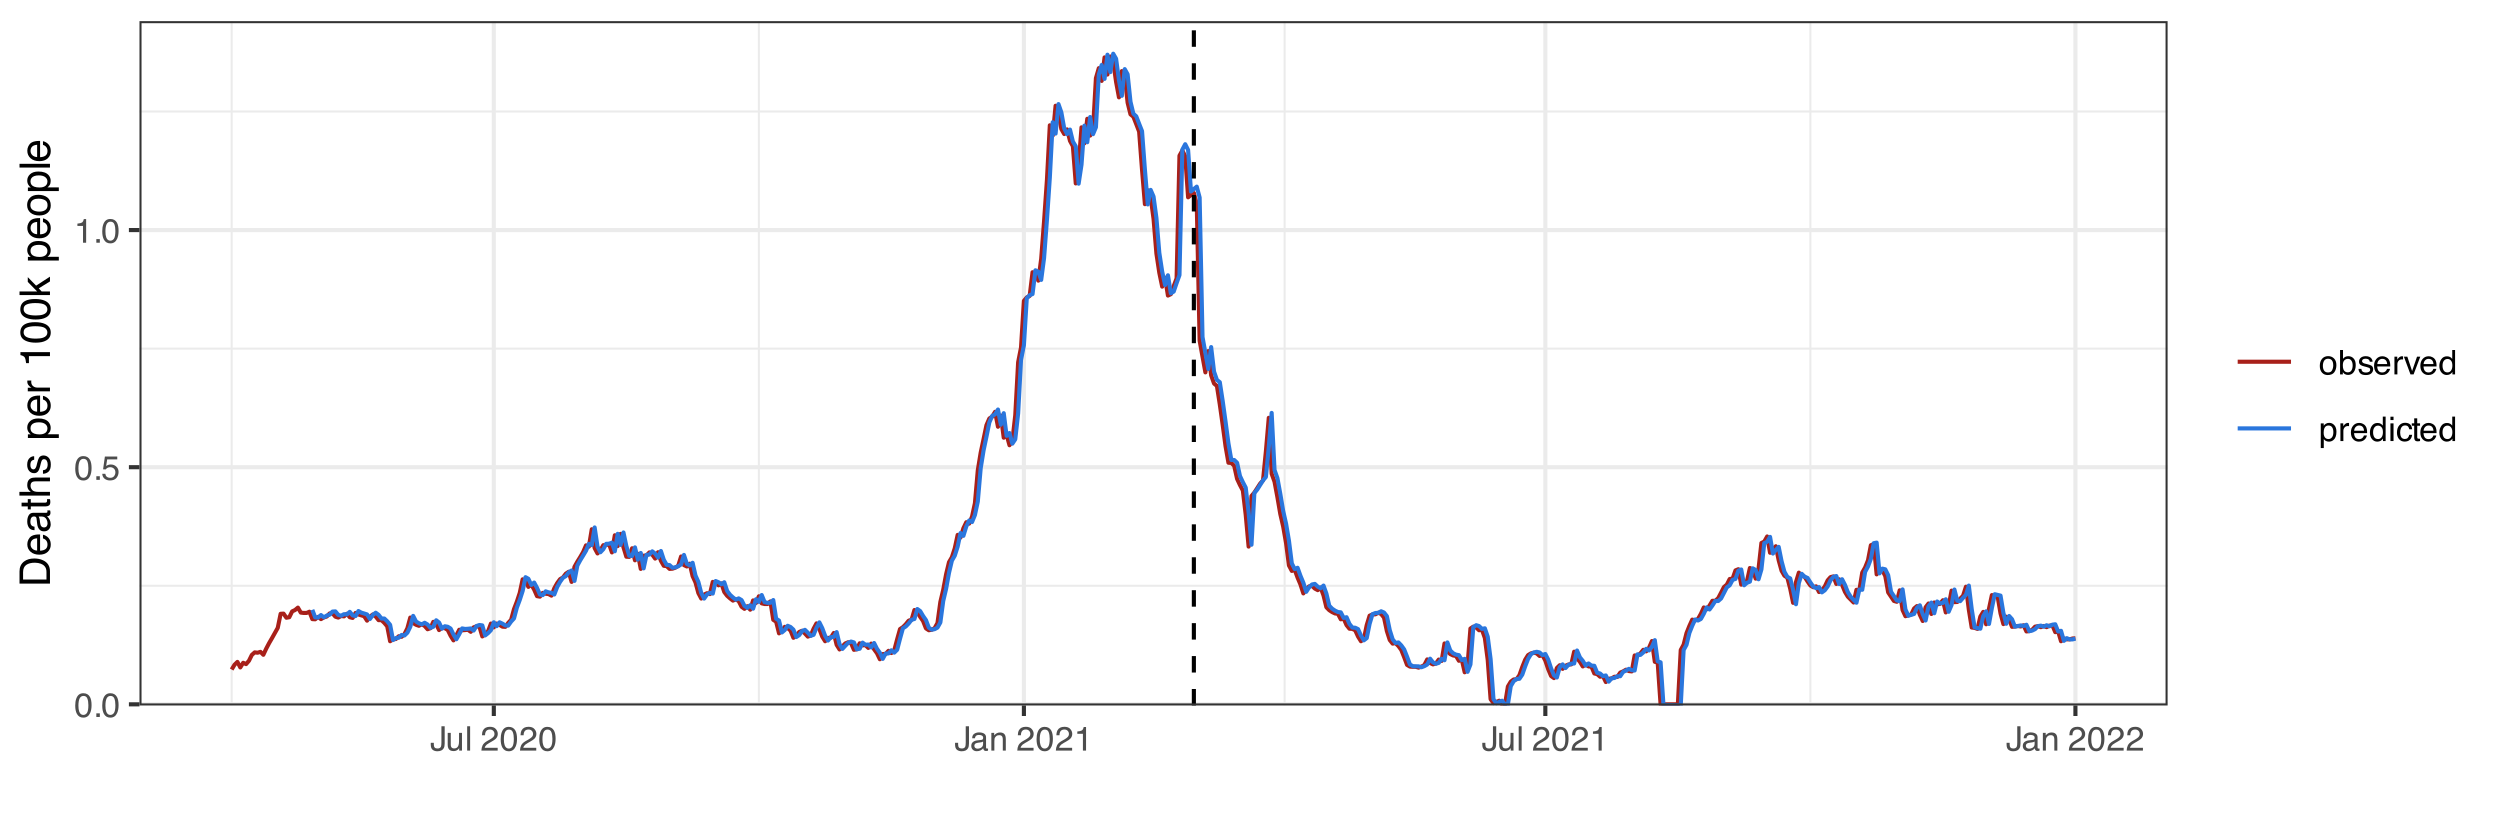 <?xml version="1.0" encoding="UTF-8"?>
<svg xmlns="http://www.w3.org/2000/svg" xmlns:xlink="http://www.w3.org/1999/xlink" width="648" height="216" viewBox="0 0 648 216">
<defs>
<g>
<g id="glyph-0-0">
<path d="M 0.281 0 L 0.281 -6.312 L 5.297 -6.312 L 5.297 0 Z M 4.5 -0.797 L 4.5 -5.516 L 1.078 -5.516 L 1.078 -0.797 Z M 4.5 -0.797 "/>
</g>
<g id="glyph-0-1">
<path d="M 2.375 -6.156 C 3.176 -6.156 3.754 -5.828 4.109 -5.172 C 4.379 -4.66 4.516 -3.961 4.516 -3.078 C 4.516 -2.242 4.391 -1.555 4.141 -1.016 C 3.785 -0.223 3.195 0.172 2.375 0.172 C 1.633 0.172 1.082 -0.148 0.719 -0.797 C 0.426 -1.328 0.281 -2.047 0.281 -2.953 C 0.281 -3.648 0.367 -4.25 0.547 -4.75 C 0.879 -5.688 1.488 -6.156 2.375 -6.156 Z M 2.375 -0.531 C 2.77 -0.531 3.086 -0.707 3.328 -1.062 C 3.566 -1.426 3.688 -2.086 3.688 -3.047 C 3.688 -3.754 3.598 -4.332 3.422 -4.781 C 3.254 -5.227 2.922 -5.453 2.422 -5.453 C 1.973 -5.453 1.641 -5.238 1.422 -4.812 C 1.211 -4.383 1.109 -3.754 1.109 -2.922 C 1.109 -2.297 1.176 -1.789 1.312 -1.406 C 1.52 -0.82 1.875 -0.531 2.375 -0.531 Z M 2.375 -0.531 "/>
</g>
<g id="glyph-0-2">
<path d="M 0.75 -0.938 L 1.656 -0.938 L 1.656 0 L 0.75 0 Z M 0.75 -0.938 "/>
</g>
<g id="glyph-0-3">
<path d="M 1.094 -1.562 C 1.133 -1.125 1.336 -0.82 1.703 -0.656 C 1.879 -0.57 2.094 -0.531 2.344 -0.531 C 2.801 -0.531 3.141 -0.676 3.359 -0.969 C 3.578 -1.258 3.688 -1.582 3.688 -1.938 C 3.688 -2.363 3.555 -2.691 3.297 -2.922 C 3.035 -3.16 2.719 -3.281 2.344 -3.281 C 2.082 -3.281 1.852 -3.227 1.656 -3.125 C 1.469 -3.02 1.305 -2.879 1.172 -2.703 L 0.5 -2.734 L 0.969 -6.047 L 4.172 -6.047 L 4.172 -5.297 L 1.562 -5.297 L 1.297 -3.594 C 1.43 -3.695 1.566 -3.773 1.703 -3.828 C 1.93 -3.93 2.195 -3.984 2.5 -3.984 C 3.062 -3.984 3.535 -3.801 3.922 -3.438 C 4.316 -3.07 4.516 -2.609 4.516 -2.047 C 4.516 -1.461 4.332 -0.945 3.969 -0.5 C 3.613 -0.062 3.047 0.156 2.266 0.156 C 1.754 0.156 1.305 0.016 0.922 -0.266 C 0.547 -0.547 0.332 -0.977 0.281 -1.562 Z M 1.094 -1.562 "/>
</g>
<g id="glyph-0-4">
<path d="M 0.844 -4.359 L 0.844 -4.953 C 1.395 -5.004 1.781 -5.094 2 -5.219 C 2.227 -5.344 2.395 -5.645 2.5 -6.125 L 3.109 -6.125 L 3.109 0 L 2.297 0 L 2.297 -4.359 Z M 0.844 -4.359 "/>
</g>
<g id="glyph-0-5">
<path d="M 3.766 -1.875 C 3.766 -1.344 3.688 -0.93 3.531 -0.641 C 3.238 -0.098 2.68 0.172 1.859 0.172 C 1.391 0.172 0.988 0.047 0.656 -0.203 C 0.32 -0.461 0.156 -0.922 0.156 -1.578 L 0.156 -2.031 L 0.953 -2.031 L 0.953 -1.578 C 0.953 -1.234 1.023 -0.973 1.172 -0.797 C 1.328 -0.629 1.57 -0.547 1.906 -0.547 C 2.352 -0.547 2.648 -0.703 2.797 -1.016 C 2.879 -1.211 2.922 -1.578 2.922 -2.109 L 2.922 -6.312 L 3.766 -6.312 Z M 3.766 -1.875 "/>
</g>
<g id="glyph-0-6">
<path d="M 1.344 -4.594 L 1.344 -1.547 C 1.344 -1.305 1.379 -1.113 1.453 -0.969 C 1.586 -0.695 1.844 -0.562 2.219 -0.562 C 2.758 -0.562 3.125 -0.801 3.312 -1.281 C 3.426 -1.539 3.484 -1.895 3.484 -2.344 L 3.484 -4.594 L 4.25 -4.594 L 4.25 0 L 3.516 0 L 3.531 -0.672 C 3.426 -0.504 3.301 -0.359 3.156 -0.234 C 2.863 0.004 2.504 0.125 2.078 0.125 C 1.422 0.125 0.977 -0.094 0.75 -0.531 C 0.613 -0.77 0.547 -1.082 0.547 -1.469 L 0.547 -4.594 Z M 2.406 -4.719 Z M 2.406 -4.719 "/>
</g>
<g id="glyph-0-7">
<path d="M 0.594 -6.312 L 1.359 -6.312 L 1.359 0 L 0.594 0 Z M 0.594 -6.312 "/>
</g>
<g id="glyph-0-8">
</g>
<g id="glyph-0-9">
<path d="M 0.281 0 C 0.301 -0.531 0.406 -0.988 0.594 -1.375 C 0.789 -1.77 1.164 -2.129 1.719 -2.453 L 2.547 -2.922 C 2.91 -3.141 3.164 -3.328 3.312 -3.484 C 3.551 -3.711 3.672 -3.984 3.672 -4.297 C 3.672 -4.648 3.562 -4.93 3.344 -5.141 C 3.133 -5.359 2.848 -5.469 2.484 -5.469 C 1.961 -5.469 1.598 -5.266 1.391 -4.859 C 1.285 -4.648 1.227 -4.352 1.219 -3.969 L 0.422 -3.969 C 0.43 -4.5 0.531 -4.938 0.719 -5.281 C 1.051 -5.875 1.645 -6.172 2.5 -6.172 C 3.195 -6.172 3.707 -5.977 4.031 -5.594 C 4.363 -5.219 4.531 -4.797 4.531 -4.328 C 4.531 -3.836 4.352 -3.414 4 -3.062 C 3.801 -2.863 3.441 -2.617 2.922 -2.328 L 2.344 -2 C 2.062 -1.844 1.836 -1.695 1.672 -1.562 C 1.391 -1.312 1.211 -1.035 1.141 -0.734 L 4.5 -0.734 L 4.5 0 Z M 0.281 0 "/>
</g>
<g id="glyph-0-10">
<path d="M 1.156 -1.219 C 1.156 -1 1.238 -0.82 1.406 -0.688 C 1.57 -0.562 1.766 -0.5 1.984 -0.5 C 2.254 -0.5 2.52 -0.562 2.781 -0.688 C 3.207 -0.895 3.422 -1.238 3.422 -1.719 L 3.422 -2.344 C 3.328 -2.281 3.203 -2.227 3.047 -2.188 C 2.898 -2.145 2.754 -2.117 2.609 -2.109 L 2.141 -2.047 C 1.867 -2.004 1.66 -1.945 1.516 -1.875 C 1.273 -1.738 1.156 -1.52 1.156 -1.219 Z M 3.031 -2.781 C 3.207 -2.812 3.328 -2.891 3.391 -3.016 C 3.422 -3.078 3.438 -3.176 3.438 -3.312 C 3.438 -3.57 3.344 -3.758 3.156 -3.875 C 2.969 -4 2.703 -4.062 2.359 -4.062 C 1.953 -4.062 1.664 -3.953 1.5 -3.734 C 1.406 -3.609 1.344 -3.43 1.312 -3.203 L 0.594 -3.203 C 0.602 -3.766 0.785 -4.156 1.141 -4.375 C 1.492 -4.602 1.906 -4.719 2.375 -4.719 C 2.914 -4.719 3.352 -4.613 3.688 -4.406 C 4.02 -4.195 4.188 -3.875 4.188 -3.438 L 4.188 -0.797 C 4.188 -0.711 4.203 -0.645 4.234 -0.594 C 4.273 -0.551 4.348 -0.531 4.453 -0.531 C 4.484 -0.531 4.52 -0.531 4.562 -0.531 C 4.602 -0.531 4.648 -0.535 4.703 -0.547 L 4.703 0.016 C 4.578 0.055 4.484 0.078 4.422 0.078 C 4.359 0.086 4.273 0.094 4.172 0.094 C 3.898 0.094 3.707 0 3.594 -0.188 C 3.531 -0.281 3.484 -0.422 3.453 -0.609 C 3.297 -0.398 3.07 -0.219 2.781 -0.062 C 2.488 0.082 2.16 0.156 1.797 0.156 C 1.367 0.156 1.02 0.023 0.75 -0.234 C 0.488 -0.492 0.359 -0.816 0.359 -1.203 C 0.359 -1.629 0.488 -1.957 0.75 -2.188 C 1.02 -2.426 1.367 -2.578 1.797 -2.641 Z M 2.391 -4.719 Z M 2.391 -4.719 "/>
</g>
<g id="glyph-0-11">
<path d="M 0.562 -4.594 L 1.297 -4.594 L 1.297 -3.953 C 1.516 -4.211 1.742 -4.398 1.984 -4.516 C 2.234 -4.641 2.508 -4.703 2.812 -4.703 C 3.457 -4.703 3.895 -4.473 4.125 -4.016 C 4.25 -3.766 4.312 -3.41 4.312 -2.953 L 4.312 0 L 3.531 0 L 3.531 -2.906 C 3.531 -3.176 3.488 -3.398 3.406 -3.578 C 3.27 -3.859 3.02 -4 2.656 -4 C 2.477 -4 2.328 -3.984 2.203 -3.953 C 1.992 -3.891 1.812 -3.766 1.656 -3.578 C 1.52 -3.422 1.43 -3.258 1.391 -3.094 C 1.359 -2.938 1.344 -2.707 1.344 -2.406 L 1.344 0 L 0.562 0 Z M 2.391 -4.719 Z M 2.391 -4.719 "/>
</g>
<g id="glyph-0-12">
<path d="M 2.391 -0.5 C 2.898 -0.5 3.25 -0.691 3.438 -1.078 C 3.633 -1.461 3.734 -1.895 3.734 -2.375 C 3.734 -2.801 3.664 -3.148 3.531 -3.422 C 3.312 -3.848 2.938 -4.062 2.406 -4.062 C 1.926 -4.062 1.578 -3.879 1.359 -3.516 C 1.148 -3.16 1.047 -2.727 1.047 -2.219 C 1.047 -1.727 1.148 -1.316 1.359 -0.984 C 1.578 -0.66 1.922 -0.5 2.391 -0.5 Z M 2.422 -4.734 C 3.016 -4.734 3.516 -4.535 3.922 -4.141 C 4.336 -3.742 4.547 -3.16 4.547 -2.391 C 4.547 -1.648 4.363 -1.035 4 -0.547 C 3.633 -0.066 3.07 0.172 2.312 0.172 C 1.688 0.172 1.188 -0.039 0.812 -0.469 C 0.438 -0.895 0.25 -1.473 0.25 -2.203 C 0.25 -2.973 0.445 -3.586 0.844 -4.047 C 1.238 -4.504 1.766 -4.734 2.422 -4.734 Z M 2.391 -4.719 Z M 2.391 -4.719 "/>
</g>
<g id="glyph-0-13">
<path d="M 0.5 -6.328 L 1.266 -6.328 L 1.266 -4.047 C 1.43 -4.266 1.629 -4.43 1.859 -4.547 C 2.098 -4.66 2.352 -4.719 2.625 -4.719 C 3.195 -4.719 3.66 -4.52 4.016 -4.125 C 4.379 -3.738 4.562 -3.16 4.562 -2.391 C 4.562 -1.66 4.383 -1.055 4.031 -0.578 C 3.676 -0.098 3.188 0.141 2.562 0.141 C 2.219 0.141 1.922 0.055 1.672 -0.109 C 1.535 -0.203 1.383 -0.363 1.219 -0.594 L 1.219 0 L 0.5 0 Z M 2.516 -0.531 C 2.93 -0.531 3.242 -0.695 3.453 -1.031 C 3.66 -1.363 3.766 -1.801 3.766 -2.344 C 3.766 -2.832 3.66 -3.234 3.453 -3.547 C 3.242 -3.867 2.938 -4.031 2.531 -4.031 C 2.188 -4.031 1.879 -3.898 1.609 -3.641 C 1.348 -3.379 1.219 -2.945 1.219 -2.344 C 1.219 -1.914 1.27 -1.566 1.375 -1.297 C 1.582 -0.785 1.961 -0.531 2.516 -0.531 Z M 2.516 -0.531 "/>
</g>
<g id="glyph-0-14">
<path d="M 1.031 -1.438 C 1.051 -1.188 1.113 -0.988 1.219 -0.844 C 1.414 -0.602 1.754 -0.484 2.234 -0.484 C 2.516 -0.484 2.766 -0.539 2.984 -0.656 C 3.203 -0.781 3.312 -0.973 3.312 -1.234 C 3.312 -1.43 3.223 -1.582 3.047 -1.688 C 2.941 -1.75 2.723 -1.82 2.391 -1.906 L 1.781 -2.062 C 1.383 -2.164 1.094 -2.273 0.906 -2.391 C 0.57 -2.598 0.406 -2.891 0.406 -3.266 C 0.406 -3.691 0.562 -4.039 0.875 -4.312 C 1.195 -4.582 1.617 -4.719 2.141 -4.719 C 2.836 -4.719 3.336 -4.516 3.641 -4.109 C 3.836 -3.848 3.93 -3.57 3.922 -3.281 L 3.203 -3.281 C 3.18 -3.457 3.117 -3.613 3.016 -3.75 C 2.836 -3.957 2.531 -4.062 2.094 -4.062 C 1.801 -4.062 1.578 -4.004 1.422 -3.891 C 1.273 -3.773 1.203 -3.629 1.203 -3.453 C 1.203 -3.254 1.301 -3.094 1.5 -2.969 C 1.613 -2.895 1.781 -2.832 2 -2.781 L 2.516 -2.656 C 3.066 -2.52 3.438 -2.391 3.625 -2.266 C 3.926 -2.066 4.078 -1.754 4.078 -1.328 C 4.078 -0.922 3.922 -0.566 3.609 -0.266 C 3.305 0.023 2.832 0.172 2.188 0.172 C 1.508 0.172 1.023 0.02 0.734 -0.281 C 0.453 -0.594 0.301 -0.977 0.281 -1.438 Z M 2.172 -4.719 Z M 2.172 -4.719 "/>
</g>
<g id="glyph-0-15">
<path d="M 2.484 -4.703 C 2.805 -4.703 3.117 -4.625 3.422 -4.469 C 3.734 -4.32 3.969 -4.125 4.125 -3.875 C 4.281 -3.645 4.383 -3.375 4.438 -3.062 C 4.488 -2.852 4.516 -2.516 4.516 -2.047 L 1.141 -2.047 C 1.148 -1.586 1.258 -1.211 1.469 -0.922 C 1.676 -0.641 1.992 -0.5 2.422 -0.5 C 2.828 -0.5 3.148 -0.633 3.391 -0.906 C 3.523 -1.062 3.625 -1.238 3.688 -1.438 L 4.453 -1.438 C 4.43 -1.27 4.363 -1.082 4.25 -0.875 C 4.133 -0.664 4.004 -0.5 3.859 -0.375 C 3.629 -0.145 3.344 0.008 3 0.094 C 2.812 0.133 2.598 0.156 2.359 0.156 C 1.785 0.156 1.301 -0.051 0.906 -0.469 C 0.508 -0.883 0.312 -1.469 0.312 -2.219 C 0.312 -2.945 0.508 -3.539 0.906 -4 C 1.312 -4.469 1.836 -4.703 2.484 -4.703 Z M 3.719 -2.672 C 3.688 -3.004 3.613 -3.27 3.5 -3.469 C 3.281 -3.844 2.926 -4.031 2.438 -4.031 C 2.082 -4.031 1.785 -3.898 1.547 -3.641 C 1.305 -3.391 1.176 -3.066 1.156 -2.672 Z M 2.406 -4.719 Z M 2.406 -4.719 "/>
</g>
<g id="glyph-0-16">
<path d="M 0.594 -4.594 L 1.328 -4.594 L 1.328 -3.812 C 1.379 -3.957 1.523 -4.141 1.766 -4.359 C 2.004 -4.586 2.273 -4.703 2.578 -4.703 C 2.586 -4.703 2.609 -4.695 2.641 -4.688 C 2.68 -4.688 2.742 -4.688 2.828 -4.688 L 2.828 -3.859 C 2.773 -3.867 2.727 -3.875 2.688 -3.875 C 2.656 -3.883 2.617 -3.891 2.578 -3.891 C 2.18 -3.891 1.879 -3.766 1.672 -3.516 C 1.461 -3.266 1.359 -2.973 1.359 -2.641 L 1.359 0 L 0.594 0 Z M 0.594 -4.594 "/>
</g>
<g id="glyph-0-17">
<path d="M 0.938 -4.594 L 2.172 -0.859 L 3.453 -4.594 L 4.297 -4.594 L 2.562 0 L 1.75 0 L 0.047 -4.594 Z M 0.938 -4.594 "/>
</g>
<g id="glyph-0-18">
<path d="M 1.062 -2.25 C 1.062 -1.75 1.164 -1.332 1.375 -1 C 1.582 -0.676 1.914 -0.516 2.375 -0.516 C 2.727 -0.516 3.02 -0.664 3.25 -0.969 C 3.488 -1.281 3.609 -1.723 3.609 -2.297 C 3.609 -2.879 3.488 -3.305 3.25 -3.578 C 3.008 -3.859 2.711 -4 2.359 -4 C 1.973 -4 1.66 -3.848 1.422 -3.547 C 1.18 -3.254 1.062 -2.82 1.062 -2.25 Z M 2.219 -4.688 C 2.57 -4.688 2.867 -4.609 3.109 -4.453 C 3.242 -4.367 3.398 -4.219 3.578 -4 L 3.578 -6.328 L 4.312 -6.328 L 4.312 0 L 3.625 0 L 3.625 -0.641 C 3.438 -0.359 3.219 -0.156 2.969 -0.031 C 2.727 0.094 2.453 0.156 2.141 0.156 C 1.617 0.156 1.172 -0.055 0.797 -0.484 C 0.422 -0.91 0.234 -1.484 0.234 -2.203 C 0.234 -2.867 0.406 -3.445 0.75 -3.938 C 1.094 -4.438 1.582 -4.688 2.219 -4.688 Z M 2.219 -4.688 "/>
</g>
<g id="glyph-0-19">
<path d="M 2.516 -0.516 C 2.867 -0.516 3.164 -0.664 3.406 -0.969 C 3.645 -1.27 3.766 -1.723 3.766 -2.328 C 3.766 -2.691 3.711 -3.004 3.609 -3.266 C 3.41 -3.773 3.047 -4.031 2.516 -4.031 C 1.973 -4.031 1.602 -3.766 1.406 -3.234 C 1.301 -2.941 1.25 -2.578 1.25 -2.141 C 1.25 -1.785 1.301 -1.484 1.406 -1.234 C 1.602 -0.754 1.973 -0.516 2.516 -0.516 Z M 0.5 -4.578 L 1.266 -4.578 L 1.266 -3.969 C 1.41 -4.176 1.578 -4.336 1.766 -4.453 C 2.023 -4.629 2.332 -4.719 2.688 -4.719 C 3.207 -4.719 3.648 -4.516 4.016 -4.109 C 4.379 -3.711 4.562 -3.145 4.562 -2.406 C 4.562 -1.395 4.297 -0.676 3.766 -0.25 C 3.43 0.02 3.047 0.156 2.609 0.156 C 2.266 0.156 1.973 0.078 1.734 -0.078 C 1.598 -0.16 1.445 -0.305 1.281 -0.516 L 1.281 1.828 L 0.5 1.828 Z M 0.5 -4.578 "/>
</g>
<g id="glyph-0-20">
<path d="M 0.562 -4.578 L 1.359 -4.578 L 1.359 0 L 0.562 0 Z M 0.562 -6.312 L 1.359 -6.312 L 1.359 -5.438 L 0.562 -5.438 Z M 0.562 -6.312 "/>
</g>
<g id="glyph-0-21">
<path d="M 2.344 -4.734 C 2.863 -4.734 3.285 -4.609 3.609 -4.359 C 3.93 -4.109 4.125 -3.672 4.188 -3.047 L 3.438 -3.047 C 3.395 -3.336 3.289 -3.578 3.125 -3.766 C 2.957 -3.953 2.695 -4.047 2.344 -4.047 C 1.852 -4.047 1.5 -3.801 1.281 -3.312 C 1.145 -3.008 1.078 -2.629 1.078 -2.172 C 1.078 -1.703 1.172 -1.312 1.359 -1 C 1.555 -0.688 1.867 -0.531 2.297 -0.531 C 2.609 -0.531 2.859 -0.625 3.047 -0.812 C 3.234 -1.008 3.363 -1.281 3.438 -1.625 L 4.188 -1.625 C 4.102 -1.02 3.891 -0.57 3.547 -0.281 C 3.203 0 2.766 0.141 2.234 0.141 C 1.629 0.141 1.145 -0.078 0.781 -0.516 C 0.426 -0.961 0.25 -1.516 0.25 -2.172 C 0.25 -2.984 0.445 -3.613 0.844 -4.062 C 1.238 -4.508 1.738 -4.734 2.344 -4.734 Z M 2.219 -4.719 Z M 2.219 -4.719 "/>
</g>
<g id="glyph-0-22">
<path d="M 0.719 -5.891 L 1.5 -5.891 L 1.5 -4.594 L 2.234 -4.594 L 2.234 -3.969 L 1.5 -3.969 L 1.5 -0.969 C 1.5 -0.801 1.555 -0.691 1.672 -0.641 C 1.723 -0.609 1.82 -0.594 1.969 -0.594 C 2 -0.594 2.035 -0.594 2.078 -0.594 C 2.129 -0.594 2.18 -0.598 2.234 -0.609 L 2.234 0 C 2.148 0.02 2.055 0.035 1.953 0.047 C 1.859 0.066 1.758 0.078 1.656 0.078 C 1.289 0.078 1.039 -0.016 0.906 -0.203 C 0.781 -0.391 0.719 -0.629 0.719 -0.922 L 0.719 -3.969 L 0.094 -3.969 L 0.094 -4.594 L 0.719 -4.594 Z M 0.719 -5.891 "/>
</g>
<g id="glyph-1-0">
<path d="M 0 -0.359 L -7.891 -0.359 L -7.891 -6.625 L 0 -6.625 Z M -0.984 -5.625 L -6.906 -5.625 L -6.906 -1.344 L -0.984 -1.344 Z M -0.984 -5.625 "/>
</g>
<g id="glyph-1-1">
<path d="M -0.906 -3.875 C -0.906 -4.227 -0.945 -4.523 -1.031 -4.766 C -1.164 -5.172 -1.43 -5.508 -1.828 -5.781 C -2.148 -5.988 -2.562 -6.141 -3.062 -6.234 C -3.352 -6.285 -3.629 -6.312 -3.891 -6.312 C -4.859 -6.312 -5.613 -6.117 -6.156 -5.734 C -6.695 -5.348 -6.969 -4.723 -6.969 -3.859 L -6.969 -1.953 L -0.906 -1.953 Z M -7.891 -0.891 L -7.891 -4.078 C -7.891 -5.16 -7.504 -6.004 -6.734 -6.609 C -6.035 -7.141 -5.145 -7.406 -4.062 -7.406 C -3.227 -7.406 -2.473 -7.25 -1.797 -6.938 C -0.598 -6.383 0 -5.43 0 -4.078 L 0 -0.891 Z M -7.891 -0.891 "/>
</g>
<g id="glyph-1-2">
<path d="M -5.875 -3.109 C -5.875 -3.516 -5.781 -3.906 -5.594 -4.281 C -5.406 -4.664 -5.156 -4.961 -4.844 -5.172 C -4.562 -5.359 -4.223 -5.484 -3.828 -5.547 C -3.566 -5.609 -3.145 -5.641 -2.562 -5.641 L -2.562 -1.422 C -1.977 -1.441 -1.508 -1.578 -1.156 -1.828 C -0.812 -2.086 -0.641 -2.488 -0.641 -3.031 C -0.641 -3.539 -0.805 -3.945 -1.141 -4.25 C -1.328 -4.414 -1.551 -4.535 -1.812 -4.609 L -1.812 -5.562 C -1.594 -5.531 -1.352 -5.441 -1.094 -5.297 C -0.832 -5.16 -0.625 -5.004 -0.469 -4.828 C -0.176 -4.535 0.02 -4.176 0.125 -3.75 C 0.176 -3.508 0.203 -3.242 0.203 -2.953 C 0.203 -2.234 -0.055 -1.625 -0.578 -1.125 C -1.098 -0.633 -1.828 -0.391 -2.766 -0.391 C -3.691 -0.391 -4.441 -0.641 -5.016 -1.141 C -5.586 -1.641 -5.875 -2.297 -5.875 -3.109 Z M -3.328 -4.641 C -3.754 -4.609 -4.094 -4.52 -4.344 -4.375 C -4.801 -4.102 -5.031 -3.66 -5.031 -3.047 C -5.031 -2.598 -4.867 -2.223 -4.547 -1.922 C -4.234 -1.629 -3.828 -1.473 -3.328 -1.453 Z M -5.891 -3.016 Z M -5.891 -3.016 "/>
</g>
<g id="glyph-1-3">
<path d="M -1.531 -1.453 C -1.25 -1.453 -1.023 -1.551 -0.859 -1.75 C -0.703 -1.957 -0.625 -2.203 -0.625 -2.484 C -0.625 -2.816 -0.703 -3.145 -0.859 -3.469 C -1.117 -4.008 -1.551 -4.281 -2.156 -4.281 L -2.922 -4.281 C -2.848 -4.156 -2.785 -4 -2.734 -3.812 C -2.691 -3.633 -2.656 -3.453 -2.625 -3.266 L -2.562 -2.688 C -2.508 -2.332 -2.438 -2.066 -2.344 -1.891 C -2.164 -1.598 -1.895 -1.453 -1.531 -1.453 Z M -3.484 -3.797 C -3.516 -4.016 -3.609 -4.16 -3.766 -4.234 C -3.848 -4.273 -3.973 -4.297 -4.141 -4.297 C -4.461 -4.297 -4.695 -4.176 -4.844 -3.938 C -5 -3.707 -5.078 -3.375 -5.078 -2.938 C -5.078 -2.438 -4.941 -2.082 -4.672 -1.875 C -4.516 -1.75 -4.289 -1.672 -4 -1.641 L -4 -0.734 C -4.707 -0.754 -5.195 -0.984 -5.469 -1.422 C -5.75 -1.867 -5.891 -2.383 -5.891 -2.969 C -5.891 -3.645 -5.758 -4.191 -5.5 -4.609 C -5.25 -5.035 -4.848 -5.25 -4.297 -5.25 L -0.984 -5.25 C -0.891 -5.25 -0.812 -5.266 -0.75 -5.297 C -0.688 -5.336 -0.656 -5.426 -0.656 -5.562 C -0.656 -5.602 -0.656 -5.648 -0.656 -5.703 C -0.664 -5.766 -0.676 -5.82 -0.688 -5.875 L 0.031 -5.875 C 0.07 -5.727 0.098 -5.613 0.109 -5.531 C 0.117 -5.457 0.125 -5.352 0.125 -5.219 C 0.125 -4.883 0.004 -4.641 -0.234 -4.484 C -0.359 -4.41 -0.535 -4.359 -0.766 -4.328 C -0.504 -4.129 -0.281 -3.844 -0.094 -3.469 C 0.094 -3.102 0.188 -2.695 0.188 -2.25 C 0.188 -1.719 0.023 -1.281 -0.297 -0.938 C -0.617 -0.602 -1.023 -0.438 -1.516 -0.438 C -2.047 -0.438 -2.457 -0.602 -2.75 -0.938 C -3.039 -1.27 -3.223 -1.707 -3.297 -2.25 Z M -5.891 -2.984 Z M -5.891 -2.984 "/>
</g>
<g id="glyph-1-4">
<path d="M -7.359 -0.906 L -7.359 -1.875 L -5.75 -1.875 L -5.75 -2.797 L -4.969 -2.797 L -4.969 -1.875 L -1.203 -1.875 C -1.004 -1.875 -0.875 -1.941 -0.812 -2.078 C -0.77 -2.16 -0.75 -2.285 -0.75 -2.453 C -0.75 -2.504 -0.75 -2.555 -0.75 -2.609 C -0.75 -2.66 -0.754 -2.723 -0.766 -2.797 L 0 -2.797 C 0.031 -2.68 0.051 -2.562 0.062 -2.438 C 0.082 -2.32 0.094 -2.195 0.094 -2.062 C 0.094 -1.613 -0.02 -1.305 -0.25 -1.141 C -0.488 -0.984 -0.789 -0.906 -1.156 -0.906 L -4.969 -0.906 L -4.969 -0.125 L -5.75 -0.125 L -5.75 -0.906 Z M -7.359 -0.906 "/>
</g>
<g id="glyph-1-5">
<path d="M -7.922 -0.703 L -7.922 -1.672 L -4.969 -1.672 C -5.258 -1.898 -5.469 -2.109 -5.594 -2.297 C -5.789 -2.609 -5.891 -2.992 -5.891 -3.453 C -5.891 -4.285 -5.598 -4.852 -5.016 -5.156 C -4.691 -5.312 -4.25 -5.391 -3.688 -5.391 L 0 -5.391 L 0 -4.406 L -3.625 -4.406 C -4.051 -4.406 -4.363 -4.352 -4.562 -4.25 C -4.875 -4.07 -5.031 -3.738 -5.031 -3.25 C -5.031 -2.852 -4.891 -2.488 -4.609 -2.156 C -4.336 -1.832 -3.816 -1.672 -3.047 -1.672 L 0 -1.672 L 0 -0.703 Z M -7.922 -0.703 "/>
</g>
<g id="glyph-1-6">
<path d="M -1.812 -1.281 C -1.488 -1.312 -1.238 -1.395 -1.062 -1.531 C -0.75 -1.77 -0.594 -2.191 -0.594 -2.797 C -0.594 -3.148 -0.672 -3.461 -0.828 -3.734 C -0.984 -4.004 -1.223 -4.141 -1.547 -4.141 C -1.797 -4.141 -1.984 -4.031 -2.109 -3.812 C -2.191 -3.676 -2.285 -3.398 -2.391 -2.984 L -2.578 -2.219 C -2.703 -1.727 -2.836 -1.367 -2.984 -1.141 C -3.254 -0.723 -3.617 -0.516 -4.078 -0.516 C -4.617 -0.516 -5.055 -0.707 -5.391 -1.094 C -5.734 -1.488 -5.906 -2.02 -5.906 -2.688 C -5.906 -3.551 -5.648 -4.176 -5.141 -4.562 C -4.816 -4.801 -4.469 -4.914 -4.094 -4.906 L -4.094 -4 C -4.312 -3.977 -4.508 -3.898 -4.688 -3.766 C -4.945 -3.547 -5.078 -3.16 -5.078 -2.609 C -5.078 -2.242 -5.004 -1.969 -4.859 -1.781 C -4.723 -1.594 -4.539 -1.5 -4.312 -1.5 C -4.062 -1.5 -3.863 -1.625 -3.719 -1.875 C -3.625 -2.008 -3.539 -2.219 -3.469 -2.5 L -3.312 -3.141 C -3.145 -3.836 -2.984 -4.301 -2.828 -4.531 C -2.578 -4.914 -2.191 -5.109 -1.672 -5.109 C -1.148 -5.109 -0.703 -4.91 -0.328 -4.516 C 0.035 -4.129 0.219 -3.539 0.219 -2.75 C 0.219 -1.895 0.023 -1.285 -0.359 -0.922 C -0.754 -0.566 -1.238 -0.379 -1.812 -0.359 Z M -5.891 -2.719 Z M -5.891 -2.719 "/>
</g>
<g id="glyph-1-7">
</g>
<g id="glyph-1-8">
<path d="M -0.656 -3.141 C -0.656 -3.586 -0.844 -3.957 -1.219 -4.25 C -1.594 -4.551 -2.156 -4.703 -2.906 -4.703 C -3.363 -4.703 -3.758 -4.641 -4.094 -4.516 C -4.727 -4.266 -5.047 -3.805 -5.047 -3.141 C -5.047 -2.461 -4.711 -2.004 -4.047 -1.766 C -3.68 -1.629 -3.223 -1.562 -2.672 -1.562 C -2.234 -1.562 -1.859 -1.629 -1.547 -1.766 C -0.953 -2.016 -0.656 -2.473 -0.656 -3.141 Z M -5.719 -0.641 L -5.719 -1.578 L -4.969 -1.578 C -5.227 -1.766 -5.426 -1.973 -5.562 -2.203 C -5.781 -2.535 -5.891 -2.922 -5.891 -3.359 C -5.891 -4.004 -5.641 -4.555 -5.141 -5.016 C -4.641 -5.473 -3.926 -5.703 -3 -5.703 C -1.75 -5.703 -0.852 -5.375 -0.312 -4.719 C 0.02 -4.301 0.188 -3.816 0.188 -3.266 C 0.188 -2.828 0.094 -2.461 -0.094 -2.172 C -0.195 -2.004 -0.379 -1.812 -0.641 -1.594 L 2.297 -1.594 L 2.297 -0.641 Z M -5.719 -0.641 "/>
</g>
<g id="glyph-1-9">
<path d="M -5.75 -0.734 L -5.75 -1.656 L -4.766 -1.656 C -4.953 -1.727 -5.18 -1.91 -5.453 -2.203 C -5.734 -2.492 -5.875 -2.832 -5.875 -3.219 C -5.875 -3.238 -5.875 -3.27 -5.875 -3.312 C -5.875 -3.352 -5.867 -3.426 -5.859 -3.531 L -4.828 -3.531 C -4.836 -3.477 -4.844 -3.426 -4.844 -3.375 C -4.852 -3.32 -4.859 -3.27 -4.859 -3.219 C -4.859 -2.727 -4.703 -2.352 -4.391 -2.094 C -4.078 -1.832 -3.719 -1.703 -3.312 -1.703 L 0 -1.703 L 0 -0.734 Z M -5.75 -0.734 "/>
</g>
<g id="glyph-1-10">
<path d="M -5.453 -1.047 L -6.188 -1.047 C -6.258 -1.742 -6.375 -2.227 -6.531 -2.5 C -6.688 -2.781 -7.062 -2.988 -7.656 -3.125 L -7.656 -3.891 L 0 -3.891 L 0 -2.859 L -5.453 -2.859 Z M -5.453 -1.047 "/>
</g>
<g id="glyph-1-11">
<path d="M -7.688 -2.969 C -7.688 -3.969 -7.281 -4.691 -6.469 -5.141 C -5.832 -5.484 -4.961 -5.656 -3.859 -5.656 C -2.805 -5.656 -1.941 -5.5 -1.266 -5.188 C -0.285 -4.727 0.203 -3.988 0.203 -2.969 C 0.203 -2.039 -0.195 -1.352 -1 -0.906 C -1.664 -0.531 -2.562 -0.344 -3.688 -0.344 C -4.562 -0.344 -5.312 -0.457 -5.938 -0.688 C -7.102 -1.102 -7.688 -1.863 -7.688 -2.969 Z M -0.672 -2.969 C -0.672 -3.469 -0.891 -3.863 -1.328 -4.156 C -1.773 -4.457 -2.602 -4.609 -3.812 -4.609 C -4.688 -4.609 -5.406 -4.5 -5.969 -4.281 C -6.539 -4.07 -6.828 -3.656 -6.828 -3.031 C -6.828 -2.469 -6.555 -2.051 -6.016 -1.781 C -5.484 -1.52 -4.695 -1.391 -3.656 -1.391 C -2.863 -1.391 -2.234 -1.473 -1.766 -1.641 C -1.035 -1.898 -0.672 -2.344 -0.672 -2.969 Z M -0.672 -2.969 "/>
</g>
<g id="glyph-1-12">
<path d="M -7.891 -0.688 L -7.891 -1.609 L -3.312 -1.609 L -5.75 -4.094 L -5.75 -5.328 L -3.594 -3.125 L 0 -5.453 L 0 -4.219 L -2.906 -2.422 L -2.156 -1.609 L 0 -1.609 L 0 -0.688 Z M -7.891 -0.688 "/>
</g>
<g id="glyph-1-13">
<path d="M -0.625 -2.984 C -0.625 -3.629 -0.863 -4.07 -1.344 -4.312 C -1.832 -4.551 -2.375 -4.672 -2.969 -4.672 C -3.508 -4.672 -3.945 -4.582 -4.281 -4.406 C -4.812 -4.133 -5.078 -3.664 -5.078 -3 C -5.078 -2.406 -4.848 -1.973 -4.391 -1.703 C -3.941 -1.441 -3.398 -1.312 -2.766 -1.312 C -2.148 -1.312 -1.641 -1.441 -1.234 -1.703 C -0.828 -1.973 -0.625 -2.398 -0.625 -2.984 Z M -5.922 -3.031 C -5.922 -3.77 -5.672 -4.395 -5.172 -4.906 C -4.68 -5.414 -3.957 -5.672 -3 -5.672 C -2.07 -5.672 -1.305 -5.445 -0.703 -5 C -0.098 -4.551 0.203 -3.852 0.203 -2.906 C 0.203 -2.113 -0.062 -1.484 -0.594 -1.016 C -1.125 -0.547 -1.844 -0.312 -2.75 -0.312 C -3.719 -0.312 -4.488 -0.555 -5.062 -1.047 C -5.633 -1.535 -5.922 -2.195 -5.922 -3.031 Z M -5.891 -3 Z M -5.891 -3 "/>
</g>
<g id="glyph-1-14">
<path d="M -7.891 -0.734 L -7.891 -1.703 L 0 -1.703 L 0 -0.734 Z M -7.891 -0.734 "/>
</g>
</g>
<clipPath id="clip-0">
<path clip-rule="nonzero" d="M 36.152 5.48 L 561.844 5.48 L 561.844 182.852 L 36.152 182.852 Z M 36.152 5.48 "/>
</clipPath>
<clipPath id="clip-1">
<path clip-rule="nonzero" d="M 36.152 151 L 561.844 151 L 561.844 153 L 36.152 153 Z M 36.152 151 "/>
</clipPath>
<clipPath id="clip-2">
<path clip-rule="nonzero" d="M 36.152 90 L 561.844 90 L 561.844 91 L 36.152 91 Z M 36.152 90 "/>
</clipPath>
<clipPath id="clip-3">
<path clip-rule="nonzero" d="M 36.152 28 L 561.844 28 L 561.844 30 L 36.152 30 Z M 36.152 28 "/>
</clipPath>
<clipPath id="clip-4">
<path clip-rule="nonzero" d="M 59 5.48 L 61 5.48 L 61 182.852 L 59 182.852 Z M 59 5.48 "/>
</clipPath>
<clipPath id="clip-5">
<path clip-rule="nonzero" d="M 196 5.48 L 197 5.48 L 197 182.852 L 196 182.852 Z M 196 5.48 "/>
</clipPath>
<clipPath id="clip-6">
<path clip-rule="nonzero" d="M 332 5.48 L 334 5.48 L 334 182.852 L 332 182.852 Z M 332 5.48 "/>
</clipPath>
<clipPath id="clip-7">
<path clip-rule="nonzero" d="M 468 5.48 L 470 5.48 L 470 182.852 L 468 182.852 Z M 468 5.48 "/>
</clipPath>
<clipPath id="clip-8">
<path clip-rule="nonzero" d="M 36.152 182 L 561.844 182 L 561.844 182.852 L 36.152 182.852 Z M 36.152 182 "/>
</clipPath>
<clipPath id="clip-9">
<path clip-rule="nonzero" d="M 36.152 120 L 561.844 120 L 561.844 122 L 36.152 122 Z M 36.152 120 "/>
</clipPath>
<clipPath id="clip-10">
<path clip-rule="nonzero" d="M 36.152 59 L 561.844 59 L 561.844 61 L 36.152 61 Z M 36.152 59 "/>
</clipPath>
<clipPath id="clip-11">
<path clip-rule="nonzero" d="M 127 5.48 L 129 5.48 L 129 182.852 L 127 182.852 Z M 127 5.48 "/>
</clipPath>
<clipPath id="clip-12">
<path clip-rule="nonzero" d="M 264 5.48 L 266 5.48 L 266 182.852 L 264 182.852 Z M 264 5.48 "/>
</clipPath>
<clipPath id="clip-13">
<path clip-rule="nonzero" d="M 400 5.48 L 402 5.48 L 402 182.852 L 400 182.852 Z M 400 5.48 "/>
</clipPath>
<clipPath id="clip-14">
<path clip-rule="nonzero" d="M 537 5.48 L 539 5.48 L 539 182.852 L 537 182.852 Z M 537 5.48 "/>
</clipPath>
<clipPath id="clip-15">
<path clip-rule="nonzero" d="M 59 14 L 539 14 L 539 182.852 L 59 182.852 Z M 59 14 "/>
</clipPath>
<clipPath id="clip-16">
<path clip-rule="nonzero" d="M 80 13 L 539 13 L 539 182.852 L 80 182.852 Z M 80 13 "/>
</clipPath>
<clipPath id="clip-17">
<path clip-rule="nonzero" d="M 308 5.48 L 310 5.48 L 310 182.852 L 308 182.852 Z M 308 5.48 "/>
</clipPath>
<clipPath id="clip-18">
<path clip-rule="nonzero" d="M 36.152 5.48 L 561.844 5.48 L 561.844 182.852 L 36.152 182.852 Z M 36.152 5.48 "/>
</clipPath>
</defs>
<rect x="-64.8" y="-21.6" width="777.6" height="259.2" fill="rgb(100%, 100%, 100%)" fill-opacity="1"/>
<rect x="-64.8" y="-21.6" width="777.6" height="259.2" fill="rgb(100%, 100%, 100%)" fill-opacity="1"/>
<path fill="none" stroke-width="1.067" stroke-linecap="round" stroke-linejoin="round" stroke="rgb(100%, 100%, 100%)" stroke-opacity="1" stroke-miterlimit="10" d="M 0 216 L 648 216 L 648 0 L 0 0 Z M 0 216 "/>
<g clip-path="url(#clip-0)">
<path fill-rule="nonzero" fill="rgb(100%, 100%, 100%)" fill-opacity="1" d="M 36.152 182.848 L 561.844 182.848 L 561.844 5.477 L 36.152 5.477 Z M 36.152 182.848 "/>
</g>
<g clip-path="url(#clip-1)">
<path fill="none" stroke-width="0.533" stroke-linecap="butt" stroke-linejoin="round" stroke="rgb(92.157%, 92.157%, 92.157%)" stroke-opacity="1" stroke-miterlimit="10" d="M 36.152 151.832 L 561.844 151.832 "/>
</g>
<g clip-path="url(#clip-2)">
<path fill="none" stroke-width="0.533" stroke-linecap="butt" stroke-linejoin="round" stroke="rgb(92.157%, 92.157%, 92.157%)" stroke-opacity="1" stroke-miterlimit="10" d="M 36.152 90.367 L 561.844 90.367 "/>
</g>
<g clip-path="url(#clip-3)">
<path fill="none" stroke-width="0.533" stroke-linecap="butt" stroke-linejoin="round" stroke="rgb(92.157%, 92.157%, 92.157%)" stroke-opacity="1" stroke-miterlimit="10" d="M 36.152 28.906 L 561.844 28.906 "/>
</g>
<g clip-path="url(#clip-4)">
<path fill="none" stroke-width="0.533" stroke-linecap="butt" stroke-linejoin="round" stroke="rgb(92.157%, 92.157%, 92.157%)" stroke-opacity="1" stroke-miterlimit="10" d="M 60.047 182.848 L 60.047 5.48 "/>
</g>
<g clip-path="url(#clip-5)">
<path fill="none" stroke-width="0.533" stroke-linecap="butt" stroke-linejoin="round" stroke="rgb(92.157%, 92.157%, 92.157%)" stroke-opacity="1" stroke-miterlimit="10" d="M 196.695 182.848 L 196.695 5.48 "/>
</g>
<g clip-path="url(#clip-6)">
<path fill="none" stroke-width="0.533" stroke-linecap="butt" stroke-linejoin="round" stroke="rgb(92.157%, 92.157%, 92.157%)" stroke-opacity="1" stroke-miterlimit="10" d="M 332.973 182.848 L 332.973 5.48 "/>
</g>
<g clip-path="url(#clip-7)">
<path fill="none" stroke-width="0.533" stroke-linecap="butt" stroke-linejoin="round" stroke="rgb(92.157%, 92.157%, 92.157%)" stroke-opacity="1" stroke-miterlimit="10" d="M 469.25 182.848 L 469.25 5.48 "/>
</g>
<g clip-path="url(#clip-8)">
<path fill="none" stroke-width="1.067" stroke-linecap="butt" stroke-linejoin="round" stroke="rgb(92.157%, 92.157%, 92.157%)" stroke-opacity="1" stroke-miterlimit="10" d="M 36.152 182.562 L 561.844 182.562 "/>
</g>
<g clip-path="url(#clip-9)">
<path fill="none" stroke-width="1.067" stroke-linecap="butt" stroke-linejoin="round" stroke="rgb(92.157%, 92.157%, 92.157%)" stroke-opacity="1" stroke-miterlimit="10" d="M 36.152 121.102 L 561.844 121.102 "/>
</g>
<g clip-path="url(#clip-10)">
<path fill="none" stroke-width="1.067" stroke-linecap="butt" stroke-linejoin="round" stroke="rgb(92.157%, 92.157%, 92.157%)" stroke-opacity="1" stroke-miterlimit="10" d="M 36.152 59.637 L 561.844 59.637 "/>
</g>
<g clip-path="url(#clip-11)">
<path fill="none" stroke-width="1.067" stroke-linecap="butt" stroke-linejoin="round" stroke="rgb(92.157%, 92.157%, 92.157%)" stroke-opacity="1" stroke-miterlimit="10" d="M 127.996 182.848 L 127.996 5.48 "/>
</g>
<g clip-path="url(#clip-12)">
<path fill="none" stroke-width="1.067" stroke-linecap="butt" stroke-linejoin="round" stroke="rgb(92.157%, 92.157%, 92.157%)" stroke-opacity="1" stroke-miterlimit="10" d="M 265.395 182.848 L 265.395 5.48 "/>
</g>
<g clip-path="url(#clip-13)">
<path fill="none" stroke-width="1.067" stroke-linecap="butt" stroke-linejoin="round" stroke="rgb(92.157%, 92.157%, 92.157%)" stroke-opacity="1" stroke-miterlimit="10" d="M 400.551 182.848 L 400.551 5.48 "/>
</g>
<g clip-path="url(#clip-14)">
<path fill="none" stroke-width="1.067" stroke-linecap="butt" stroke-linejoin="round" stroke="rgb(92.157%, 92.157%, 92.157%)" stroke-opacity="1" stroke-miterlimit="10" d="M 537.949 182.848 L 537.949 5.48 "/>
</g>
<g clip-path="url(#clip-15)">
<path fill="none" stroke-width="1.067" stroke-linecap="butt" stroke-linejoin="round" stroke="rgb(65.882%, 12.549%, 10.196%)" stroke-opacity="1" stroke-miterlimit="10" d="M 60.047 173.539 L 60.793 172.297 L 61.539 171.57 L 62.285 172.996 L 63.031 171.797 L 63.781 172.141 L 64.527 171.273 L 65.273 169.762 L 66.02 169.098 L 66.766 169.184 L 67.512 168.961 L 68.258 169.719 L 69.008 168.117 L 69.754 166.695 L 70.5 165.406 L 71.992 162.742 L 72.738 159.098 L 73.488 159.051 L 74.234 160.117 L 74.98 159.984 L 75.727 158.473 L 76.473 158.117 L 77.219 157.496 L 77.969 158.785 L 78.715 158.875 L 79.461 158.875 L 80.207 158.562 L 80.953 160.473 L 81.699 160.52 L 82.449 159.895 L 83.195 160.473 L 83.941 160.031 L 84.688 159.809 L 85.434 159.008 L 86.18 158.961 L 86.93 159.852 L 87.676 160.074 L 88.422 159.672 L 89.168 159.762 L 89.914 159.098 L 90.66 159.984 L 91.406 160.164 L 92.156 158.875 L 92.902 159.273 L 94.395 159.719 L 95.141 160.875 L 95.887 159.852 L 96.637 159.273 L 97.383 159.809 L 98.129 160.742 L 98.875 160.742 L 99.621 161.453 L 100.367 162.34 L 101.117 166.207 L 101.863 165.719 L 102.609 165.629 L 103.355 164.918 L 104.102 165.051 L 104.848 164.34 L 105.598 162.828 L 106.344 160.074 L 107.09 161.496 L 107.836 161.941 L 108.582 162.207 L 109.328 161.809 L 110.078 162.25 L 110.824 163.098 L 111.57 162.828 L 112.316 161.184 L 113.062 161.762 L 113.809 163.316 L 114.555 162.695 L 115.305 162.828 L 116.051 163.273 L 116.797 164.785 L 117.543 165.984 L 118.289 164.695 L 119.035 163.23 L 119.785 163.363 L 120.531 163.316 L 121.277 163.23 L 122.023 163.762 L 122.77 162.605 L 123.516 162.34 L 124.266 162.43 L 125.012 164.961 L 125.758 164.387 L 126.504 163.629 L 127.25 161.629 L 127.996 162.605 L 128.746 161.629 L 129.492 161.984 L 130.238 162.43 L 130.984 162.473 L 131.73 161.453 L 132.477 160.652 L 133.223 157.895 L 133.973 155.941 L 134.719 153.676 L 135.465 150.164 L 136.211 150.562 L 136.957 152.117 L 137.703 151.496 L 138.453 152.828 L 139.199 154.52 L 139.945 154.652 L 140.691 153.676 L 141.438 153.895 L 142.184 153.984 L 142.934 154.387 L 143.68 152.473 L 144.426 151.141 L 145.172 150.117 L 145.918 149.676 L 146.664 148.695 L 147.414 148.207 L 148.16 150.828 L 148.906 146.918 L 149.652 145.586 L 150.398 144.387 L 151.145 143.098 L 151.895 141.363 L 152.641 141.676 L 153.387 137.184 L 154.133 142.074 L 154.879 143.453 L 155.625 142.652 L 156.371 141.32 L 157.121 141.273 L 157.867 141.008 L 158.613 143.184 L 159.359 138.742 L 160.105 141.539 L 160.852 138.387 L 161.602 141.852 L 162.348 144.297 L 163.094 144.34 L 163.84 142.117 L 164.586 145.23 L 165.332 143.539 L 166.082 147.453 L 166.828 144.031 L 167.574 143.984 L 168.32 143.184 L 169.066 143.762 L 169.812 144.785 L 170.562 143.141 L 171.309 145.363 L 172.055 146.652 L 172.801 146.742 L 173.547 147.453 L 174.293 147.406 L 175.043 147.141 L 175.789 146.652 L 176.535 144.25 L 177.281 146.473 L 178.027 146.828 L 178.773 146.117 L 179.52 149.32 L 180.27 150.961 L 181.016 153.719 L 181.762 155.141 L 182.508 154.117 L 183.254 153.762 L 184 153.984 L 184.75 150.828 L 185.496 151.141 L 186.242 151.719 L 186.988 151.23 L 187.734 153.453 L 188.48 154.43 L 189.23 155.098 L 189.977 155.676 L 190.723 155.363 L 191.469 155.809 L 192.215 157.273 L 192.961 157.809 L 193.711 157.141 L 194.457 158.031 L 195.203 155.629 L 195.949 156.297 L 196.695 154.562 L 197.441 156.387 L 198.191 156.562 L 198.938 156.562 L 199.684 155.895 L 200.43 160.652 L 201.176 161.141 L 201.922 164.164 L 202.668 163.539 L 203.418 162.473 L 204.164 162.785 L 204.91 163.453 L 205.656 165.316 L 206.402 164.828 L 207.148 163.809 L 207.898 163.496 L 208.645 164.207 L 209.391 165.008 L 210.137 164.742 L 210.883 162.961 L 211.629 161.586 L 212.379 163.051 L 213.125 165.008 L 213.871 166.207 L 214.617 165.363 L 215.363 165.273 L 216.109 164.074 L 216.859 167.141 L 217.605 168.34 L 218.352 167.539 L 219.098 166.785 L 219.844 166.473 L 220.59 166.695 L 221.336 168.43 L 222.086 168.297 L 222.832 166.742 L 223.578 167.273 L 224.324 167.23 L 225.07 167.941 L 225.816 166.828 L 226.566 168.297 L 227.312 169.316 L 228.059 170.875 L 228.805 169.539 L 229.551 169.496 L 230.297 168.695 L 231.047 169.273 L 231.793 168.562 L 232.539 165.719 L 233.285 163.051 L 234.031 162.562 L 234.777 161.809 L 235.527 160.875 L 236.273 160.652 L 237.02 158.117 L 237.766 158.652 L 238.512 159.895 L 239.258 160.961 L 240.008 162.875 L 240.754 163.363 L 241.5 163.23 L 242.246 162.828 L 242.992 161.496 L 243.738 156.031 L 244.484 152.875 L 245.234 148.828 L 245.98 145.719 L 246.727 144.43 L 247.473 142.117 L 248.219 138.652 L 248.965 139.32 L 249.715 136.918 L 250.461 135.363 L 251.207 135.719 L 251.953 133.898 L 252.699 130.43 L 253.445 121.898 L 254.195 117.32 L 254.941 113.809 L 255.688 110.207 L 256.434 108.477 L 257.18 107.984 L 257.926 106.742 L 258.676 110.609 L 259.422 107.719 L 260.168 113.453 L 260.914 112.695 L 261.66 115.406 L 262.406 114.254 L 263.156 107.629 L 263.902 93.898 L 264.648 90.074 L 265.395 77.988 L 266.141 77.098 L 266.887 76.699 L 267.633 70.562 L 268.383 70.785 L 269.129 72.742 L 269.875 67.098 L 270.621 57.363 L 271.367 46.609 L 272.113 32.477 L 272.863 35.145 L 273.609 27.41 L 274.355 29.453 L 275.102 33.453 L 275.848 34.742 L 276.594 33.543 L 277.344 36.52 L 278.09 37.898 L 278.836 47.543 L 279.582 42.699 L 280.328 33.008 L 281.074 37.145 L 281.824 30.789 L 282.57 35.145 L 283.316 33.41 L 284.062 20.254 L 284.809 17.676 L 285.555 20.965 L 286.301 14.875 L 287.051 19.32 L 287.797 14.652 L 288.543 15.941 L 289.289 21.23 L 290.035 25.23 L 290.781 18.434 L 291.531 19.723 L 292.277 26.609 L 293.023 29.633 L 293.77 30.254 L 294.516 32.164 L 295.262 34.121 L 296.012 43.988 L 296.758 52.922 L 297.504 49.32 L 298.25 51.141 L 298.996 56.699 L 299.742 65.719 L 300.492 70.699 L 301.238 74.297 L 301.984 71.988 L 302.73 76.609 L 303.477 76.254 L 304.223 74.164 L 304.973 72.164 L 305.719 40.344 L 306.465 39.008 L 307.211 40.52 L 307.957 51.141 L 308.703 50.566 L 309.449 50.031 L 310.199 52.832 L 310.945 88.297 L 311.691 92.43 L 312.438 96.52 L 313.184 91.008 L 313.93 97.273 L 314.68 99.41 L 315.426 100.031 L 316.172 104.832 L 316.918 110.117 L 317.664 115.676 L 318.41 119.941 L 319.16 119.984 L 319.906 120.742 L 320.652 124.117 L 321.398 125.719 L 322.145 127.141 L 322.891 133.453 L 323.641 141.676 L 324.387 128.562 L 325.133 127.676 L 326.625 125.363 L 327.371 124.52 L 328.121 116.965 L 328.867 108.297 L 329.613 122.785 L 330.359 124.875 L 331.105 128.875 L 331.852 133.23 L 332.598 136.473 L 333.348 140.785 L 334.094 146.562 L 334.84 147.984 L 335.586 147.676 L 336.332 149.719 L 337.078 151.496 L 337.828 153.809 L 338.574 152.695 L 339.32 151.984 L 340.066 151.852 L 340.812 152.562 L 341.559 152.961 L 342.309 152.297 L 343.055 154.34 L 343.801 157.406 L 344.547 158.164 L 345.293 158.652 L 346.039 159.008 L 346.789 159.098 L 347.535 160.52 L 348.281 160.34 L 349.027 162.031 L 349.773 162.961 L 350.52 163.008 L 351.266 163.363 L 352.016 165.008 L 352.762 166.207 L 353.508 165.629 L 354.254 162.031 L 355 159.586 L 355.746 159.273 L 356.496 159.23 L 357.242 158.828 L 357.988 159.141 L 358.734 160.074 L 359.48 163.586 L 360.227 165.895 L 360.977 166.828 L 361.723 166.695 L 362.469 167.453 L 363.215 168.473 L 363.961 170.34 L 364.707 172.34 L 365.457 172.785 L 366.203 172.828 L 366.949 172.828 L 367.695 173.051 L 368.441 172.785 L 369.188 172.383 L 369.938 170.918 L 370.684 171.852 L 371.43 172.207 L 372.176 171.984 L 372.922 170.961 L 373.668 171.316 L 374.414 166.785 L 375.164 168.828 L 375.91 169.539 L 376.656 169.895 L 377.402 170.027 L 378.148 171.273 L 378.895 170.961 L 379.645 174.25 L 380.391 172.383 L 381.137 162.918 L 381.883 162.43 L 382.629 162.652 L 383.375 163.363 L 384.125 163.23 L 384.871 165.363 L 385.617 171.051 L 386.363 181.23 L 387.109 182.25 L 387.855 181.941 L 388.605 181.629 L 389.352 182.562 L 390.098 182.562 L 390.844 177.941 L 391.59 176.695 L 392.336 176.117 L 393.086 176.074 L 393.832 175.008 L 394.578 172.875 L 395.324 171.008 L 396.07 169.809 L 396.816 169.363 L 397.562 169.184 L 398.312 169.363 L 399.059 170.027 L 399.805 169.809 L 400.551 171.23 L 401.297 173.453 L 402.043 175.23 L 402.793 175.762 L 403.539 173.141 L 404.285 172.43 L 405.031 173.363 L 405.777 172.562 L 406.523 172.25 L 407.273 172.207 L 408.02 168.918 L 408.766 170.652 L 409.512 171.539 L 410.258 172.742 L 411.004 172.207 L 411.754 172.742 L 412.5 172.785 L 413.246 174.562 L 413.992 174.738 L 414.738 175.406 L 415.484 175.23 L 416.23 176.785 L 416.98 175.941 L 417.727 175.852 L 418.473 175.406 L 419.219 175.453 L 419.965 174.34 L 420.711 174.027 L 421.461 173.586 L 422.207 173.941 L 422.953 174.027 L 423.699 169.895 L 424.445 169.984 L 425.191 169.363 L 425.941 168.43 L 426.688 168.828 L 427.434 167.895 L 428.18 166.164 L 428.926 171.539 L 429.672 171.762 L 430.422 182.562 L 434.902 182.562 L 435.648 168.473 L 436.395 167.098 L 437.141 164.117 L 437.887 162.25 L 438.633 160.605 L 439.379 160.828 L 440.129 160.43 L 440.875 159.098 L 441.621 157.453 L 442.367 157.941 L 443.113 156.961 L 443.859 155.719 L 444.609 155.719 L 445.355 155.051 L 446.102 153.629 L 446.848 152.164 L 447.594 151.539 L 448.34 150.074 L 449.09 149.984 L 449.836 147.852 L 450.582 147.539 L 451.328 151.539 L 452.074 150.918 L 452.82 150.605 L 453.57 147.23 L 454.316 147.629 L 455.062 149.984 L 455.809 147.453 L 456.555 140.742 L 457.301 140.387 L 458.051 139.051 L 458.797 143.273 L 459.543 142.387 L 460.289 141.586 L 461.035 145.23 L 461.781 147.941 L 462.527 149.23 L 463.277 149.719 L 464.023 152.605 L 464.77 156.25 L 465.516 150.875 L 466.262 148.43 L 467.008 149.184 L 467.758 149.496 L 468.504 150.695 L 469.25 151.762 L 469.996 152.207 L 470.742 151.984 L 471.488 153.453 L 472.238 152.961 L 472.984 152.031 L 473.73 150.43 L 474.477 149.586 L 475.223 149.406 L 475.969 151.363 L 476.719 150.164 L 477.465 151.586 L 478.211 153.406 L 478.957 154.652 L 479.703 155.406 L 480.449 156.164 L 481.195 152.875 L 481.945 152.961 L 482.691 148.43 L 483.438 147.098 L 484.184 145.23 L 484.93 141.32 L 485.676 141.051 L 486.426 148.875 L 487.172 147.676 L 487.918 147.852 L 488.664 149.32 L 489.41 153.539 L 490.156 154.652 L 490.906 155.762 L 491.652 155.984 L 492.398 153.008 L 493.145 158.117 L 493.891 159.719 L 494.637 159.496 L 495.387 159.273 L 496.133 157.719 L 496.879 157.098 L 497.625 159.363 L 498.371 160.961 L 499.117 157.406 L 499.867 156.43 L 500.613 159.141 L 501.359 156.164 L 502.105 156.652 L 502.852 156.52 L 503.598 155.586 L 504.344 158.742 L 505.094 157.051 L 505.84 153.098 L 506.586 156.074 L 507.332 156.031 L 508.078 155.184 L 508.824 154.43 L 509.574 152.074 L 510.32 158.031 L 511.066 162.652 L 511.812 162.742 L 512.559 163.008 L 513.305 159.809 L 514.055 158.605 L 514.801 161.809 L 515.547 157.762 L 516.293 154.25 L 517.039 154.43 L 517.785 154.605 L 518.535 159.008 L 519.281 161.762 L 520.027 159.852 L 520.773 160.605 L 521.52 162.473 L 522.266 162.387 L 523.016 162.25 L 523.762 162.387 L 524.508 162.074 L 525.254 163.672 L 526 163.586 L 526.746 163.23 L 527.492 162.43 L 528.242 162.297 L 528.988 162.562 L 529.734 162.25 L 530.48 162.562 L 531.227 162.164 L 531.973 162.074 L 532.723 163.852 L 533.469 163.672 L 534.215 166.207 L 534.961 165.496 L 535.707 165.719 L 536.453 165.719 L 537.203 165.496 L 537.949 165.453 "/>
</g>
<g clip-path="url(#clip-16)">
<path fill="none" stroke-width="1.067" stroke-linecap="butt" stroke-linejoin="round" stroke="rgb(16.471%, 46.275%, 86.667%)" stroke-opacity="1" stroke-miterlimit="10" d="M 80.953 158.062 L 81.699 160.023 L 82.449 160.066 L 83.195 159.422 L 83.941 160.016 L 84.688 159.566 L 85.434 159.336 L 86.18 158.52 L 86.93 158.469 L 87.676 159.375 L 88.422 159.602 L 89.168 159.188 L 89.914 159.273 L 90.66 158.594 L 91.406 159.504 L 92.156 159.688 L 92.902 158.379 L 93.648 158.793 L 94.395 159.02 L 95.141 159.258 L 95.887 160.445 L 96.637 159.406 L 97.383 158.82 L 98.129 159.367 L 98.875 160.316 L 99.621 160.324 L 100.367 161.043 L 101.117 161.945 L 101.863 165.895 L 102.609 165.395 L 103.355 165.301 L 104.102 164.578 L 104.848 164.715 L 105.598 163.988 L 106.344 162.457 L 107.09 159.637 L 107.836 161.094 L 108.582 161.551 L 109.328 161.832 L 110.078 161.422 L 110.824 161.875 L 111.57 162.73 L 112.316 162.457 L 113.062 160.777 L 113.809 161.367 L 114.555 162.953 L 115.305 162.324 L 116.051 162.457 L 116.797 162.918 L 117.543 164.461 L 118.289 165.691 L 119.035 164.379 L 119.785 162.883 L 120.531 163.02 L 121.277 162.98 L 122.023 162.895 L 122.77 163.441 L 123.516 162.262 L 124.266 162 L 125.012 162.105 L 125.758 164.699 L 126.504 164.113 L 127.25 163.34 L 127.996 161.293 L 128.746 162.301 L 129.492 161.301 L 130.238 161.656 L 130.984 162.113 L 131.73 162.156 L 132.477 161.117 L 133.223 160.309 L 133.973 157.492 L 134.719 155.504 L 135.465 153.195 L 136.211 149.609 L 136.957 150.02 L 137.703 151.617 L 138.453 150.996 L 139.199 152.375 L 139.945 154.105 L 140.691 154.254 L 141.438 153.273 L 142.184 153.539 L 142.934 153.672 L 143.68 154.09 L 144.426 152.148 L 145.172 150.809 L 145.918 149.762 L 146.664 149.328 L 147.414 148.344 L 148.16 147.867 L 148.906 150.562 L 149.652 146.594 L 150.398 145.223 L 151.145 144.008 L 151.895 142.742 L 152.641 140.965 L 153.387 141.293 L 154.133 136.715 L 154.879 141.707 L 155.625 143.145 L 156.371 142.359 L 157.121 140.961 L 157.867 140.93 L 158.613 140.66 L 159.359 142.891 L 160.105 138.371 L 160.852 141.234 L 161.602 138.016 L 162.348 141.547 L 163.094 144.059 L 163.84 144.117 L 164.586 141.879 L 165.332 145.043 L 166.082 143.332 L 166.828 147.32 L 167.574 143.824 L 168.32 143.742 L 169.066 142.906 L 169.812 143.488 L 170.562 144.523 L 171.309 142.82 L 172.055 145.094 L 172.801 146.398 L 173.547 146.473 L 174.293 147.16 L 175.043 147.062 L 175.789 146.789 L 176.535 146.293 L 177.281 143.84 L 178.027 146.125 L 178.773 146.562 L 179.52 145.875 L 180.27 149.172 L 181.016 150.828 L 181.762 153.711 L 182.508 155.156 L 183.254 154.098 L 184 153.664 L 184.75 153.855 L 185.496 150.605 L 186.242 150.918 L 186.988 151.43 L 187.734 150.918 L 188.48 153.176 L 189.23 154.172 L 189.977 154.848 L 190.723 155.422 L 191.469 155.102 L 192.215 155.539 L 192.961 157.031 L 193.711 157.566 L 194.457 156.879 L 195.203 157.77 L 195.949 155.328 L 196.695 156.004 L 197.441 154.234 L 198.191 156.082 L 198.938 156.254 L 199.684 156.238 L 200.43 155.535 L 201.176 160.371 L 201.922 160.852 L 202.668 163.93 L 203.418 163.293 L 204.164 162.203 L 204.91 162.52 L 205.656 163.211 L 206.402 165.117 L 207.148 164.621 L 207.898 163.578 L 208.645 163.258 L 209.391 163.988 L 210.137 164.809 L 210.883 164.539 L 211.629 162.723 L 212.379 161.316 L 213.125 162.812 L 213.871 164.809 L 214.617 166.027 L 215.363 165.16 L 216.109 165.07 L 216.859 163.844 L 217.605 166.973 L 218.352 168.199 L 219.098 167.383 L 219.844 166.613 L 220.59 166.289 L 221.336 166.512 L 222.086 168.289 L 222.832 168.156 L 223.578 166.57 L 224.324 167.109 L 225.07 167.07 L 225.816 167.805 L 226.566 166.668 L 227.312 168.16 L 228.059 169.199 L 228.805 170.777 L 229.551 169.406 L 230.297 169.363 L 231.047 168.555 L 231.793 169.156 L 232.539 168.426 L 233.285 165.551 L 234.031 162.859 L 234.777 162.383 L 235.527 161.609 L 236.273 160.656 L 237.02 160.438 L 237.766 157.863 L 238.512 158.387 L 239.258 159.648 L 240.008 160.73 L 240.754 162.695 L 241.5 163.207 L 242.246 163.082 L 242.992 162.68 L 243.738 161.348 L 244.484 155.773 L 245.234 152.598 L 245.98 148.484 L 246.727 145.324 L 247.473 144.035 L 248.219 141.695 L 248.965 138.164 L 249.715 138.887 L 250.461 136.461 L 251.207 134.91 L 251.953 135.316 L 252.699 133.488 L 253.445 130 L 254.195 121.355 L 254.941 116.742 L 255.688 113.195 L 256.434 109.504 L 257.18 107.805 L 257.926 107.391 L 258.676 106.152 L 259.422 110.082 L 260.168 107.098 L 260.914 112.961 L 261.66 112.25 L 262.406 114.996 L 263.156 113.863 L 263.902 107.152 L 264.648 93.25 L 265.395 89.496 L 266.141 77.305 L 266.887 76.508 L 267.633 76.215 L 268.383 70.062 L 269.129 70.406 L 269.875 72.547 L 270.621 66.895 L 271.367 56.969 L 272.113 46.043 L 272.863 31.691 L 273.609 34.629 L 274.355 26.984 L 275.102 29.133 L 275.848 33.297 L 276.594 34.754 L 277.344 33.594 L 278.09 36.676 L 278.836 37.922 L 279.582 47.609 L 280.328 42.664 L 281.074 32.574 L 281.824 36.863 L 282.57 30.332 L 283.316 34.777 L 284.062 32.98 L 284.809 19.344 L 285.555 16.848 L 286.301 20.445 L 287.051 14.176 L 287.797 18.695 L 288.543 13.926 L 289.289 15.223 L 290.035 20.812 L 290.781 24.836 L 291.531 17.918 L 292.277 19.258 L 293.023 26.371 L 293.77 29.469 L 294.516 30.145 L 295.262 32.078 L 296.012 33.98 L 296.758 43.941 L 297.504 52.988 L 298.25 49.219 L 298.996 50.949 L 299.742 56.477 L 300.492 65.523 L 301.238 70.402 L 301.984 73.887 L 302.73 71.352 L 303.477 76.031 L 304.223 75.574 L 304.973 73.379 L 305.719 71.301 L 306.465 38.777 L 307.211 37.379 L 307.957 38.875 L 308.703 49.625 L 309.449 48.992 L 310.199 48.379 L 310.945 51.199 L 311.691 87.355 L 312.438 91.516 L 313.184 95.641 L 313.93 89.965 L 314.68 96.324 L 315.426 98.477 L 316.172 99.062 L 316.918 103.926 L 317.664 109.285 L 318.41 114.91 L 319.16 119.219 L 319.906 119.227 L 320.652 119.949 L 321.398 123.371 L 322.145 124.969 L 322.891 126.398 L 323.641 132.816 L 324.387 141.195 L 325.133 127.789 L 325.879 126.891 L 326.625 125.707 L 327.371 124.512 L 328.121 123.633 L 328.867 115.895 L 329.613 107.031 L 330.359 121.816 L 331.105 123.93 L 331.852 127.996 L 332.598 132.438 L 333.348 135.746 L 334.094 140.145 L 334.84 146.039 L 335.586 147.492 L 336.332 147.168 L 337.078 149.246 L 337.828 151.047 L 338.574 153.395 L 339.32 152.234 L 340.066 151.496 L 340.812 151.348 L 341.559 152.062 L 342.309 152.469 L 343.055 151.785 L 343.801 153.859 L 344.547 157.004 L 345.293 157.77 L 346.039 158.273 L 346.789 158.633 L 347.535 158.719 L 348.281 160.164 L 349.027 159.984 L 349.773 161.707 L 350.52 162.66 L 351.266 162.707 L 352.016 163.07 L 352.762 164.75 L 353.508 165.973 L 354.254 165.395 L 355 161.707 L 355.746 159.203 L 356.496 158.895 L 357.242 158.852 L 357.988 158.441 L 358.734 158.762 L 359.48 159.715 L 360.227 163.34 L 360.977 165.715 L 361.723 166.652 L 362.469 166.516 L 363.215 167.289 L 363.961 168.332 L 364.707 170.215 L 365.457 172.23 L 366.203 172.676 L 366.949 172.719 L 367.695 172.719 L 368.441 172.945 L 369.188 172.668 L 369.938 172.238 L 370.684 170.734 L 371.43 171.688 L 372.176 172.051 L 372.922 171.82 L 373.668 170.766 L 374.414 171.129 L 375.164 166.512 L 375.91 168.602 L 376.656 169.32 L 377.402 169.68 L 378.148 169.816 L 378.895 171.086 L 379.645 170.777 L 380.391 174.133 L 381.137 172.223 L 381.883 162.555 L 382.629 162.051 L 383.375 162.277 L 384.125 163.004 L 384.871 162.859 L 385.617 165.035 L 386.363 170.84 L 387.109 181.23 L 387.855 182.27 L 388.605 181.949 L 389.352 181.629 L 390.098 182.578 L 390.844 182.57 L 391.59 177.852 L 392.336 176.582 L 393.086 175.988 L 393.832 175.945 L 394.578 174.859 L 395.324 172.715 L 396.07 170.809 L 396.816 169.582 L 397.562 169.125 L 398.312 168.941 L 399.059 169.113 L 399.805 169.789 L 400.551 169.52 L 401.297 170.973 L 402.043 173.238 L 402.793 175.059 L 403.539 175.605 L 404.285 172.934 L 405.031 172.207 L 405.777 173.16 L 406.523 172.344 L 407.273 172.023 L 408.02 171.973 L 408.766 168.617 L 409.512 170.383 L 410.258 171.293 L 411.004 172.516 L 411.754 171.973 L 412.5 172.52 L 413.246 172.57 L 413.992 174.383 L 414.738 174.566 L 415.484 175.25 L 416.23 175.078 L 416.98 176.676 L 417.727 175.824 L 418.473 175.734 L 419.219 175.281 L 419.965 175.277 L 420.711 174.148 L 421.461 173.828 L 422.207 173.363 L 422.953 173.711 L 423.699 173.793 L 424.445 169.602 L 425.191 169.754 L 425.941 169.117 L 426.688 168.172 L 427.434 168.586 L 428.18 167.641 L 428.926 165.93 L 429.672 171.418 L 430.422 171.672 L 431.168 182.723 L 431.914 182.73 L 432.66 182.754 L 433.406 182.762 L 434.152 182.801 L 434.902 182.82 L 435.648 182.848 L 436.395 168.488 L 437.141 167.133 L 437.887 164.066 L 438.633 162.199 L 439.379 160.574 L 440.129 160.836 L 440.875 160.434 L 441.621 159.094 L 442.367 157.438 L 443.113 157.977 L 443.859 156.953 L 444.609 155.777 L 445.355 155.785 L 446.102 155.125 L 446.848 153.695 L 447.594 152.242 L 448.34 151.703 L 449.09 150.301 L 449.836 150.059 L 450.582 147.914 L 451.328 147.609 L 452.074 151.703 L 452.82 151.059 L 453.57 150.762 L 454.316 147.316 L 455.062 147.734 L 455.809 150.145 L 456.555 147.598 L 457.301 140.773 L 458.051 140.422 L 458.797 139.16 L 459.543 143.48 L 460.289 142.562 L 461.035 141.754 L 461.781 145.453 L 462.527 148.215 L 463.277 149.523 L 464.023 149.926 L 464.77 152.883 L 465.516 156.617 L 466.262 151.113 L 467.008 148.734 L 467.758 149.492 L 468.504 149.789 L 469.25 150.973 L 469.996 152.031 L 470.742 152.457 L 471.488 152.172 L 472.238 153.535 L 472.984 153.004 L 473.73 152 L 474.477 150.402 L 475.223 149.512 L 475.969 149.305 L 476.719 151.387 L 477.465 150.141 L 478.211 151.59 L 478.957 153.477 L 479.703 154.684 L 480.449 155.457 L 481.195 156.227 L 481.945 152.793 L 482.691 152.871 L 483.438 148.23 L 484.184 146.84 L 484.93 144.855 L 485.676 140.793 L 486.426 140.645 L 487.172 148.621 L 487.918 147.391 L 488.664 147.566 L 489.41 149.074 L 490.156 153.383 L 490.906 154.516 L 491.652 155.621 L 492.398 155.828 L 493.145 152.773 L 493.891 157.98 L 494.637 159.598 L 495.387 159.367 L 496.133 159.137 L 496.879 157.535 L 497.625 156.891 L 498.371 159.203 L 499.117 160.828 L 499.867 157.18 L 500.613 156.191 L 501.359 158.949 L 502.105 155.91 L 502.852 156.418 L 503.598 156.273 L 504.344 155.336 L 505.094 158.57 L 505.84 156.832 L 506.586 152.805 L 507.332 155.719 L 508.078 155.82 L 508.824 154.961 L 509.574 154.188 L 510.32 151.789 L 511.066 157.875 L 511.812 162.598 L 512.559 162.812 L 513.305 162.957 L 514.055 159.684 L 514.801 158.457 L 515.547 161.73 L 516.293 157.609 L 517.039 154.023 L 517.785 154.199 L 518.535 154.379 L 519.281 158.871 L 520.027 161.684 L 520.773 159.668 L 521.52 160.508 L 522.266 162.426 L 523.016 162.273 L 523.762 162.109 L 524.508 162.25 L 525.254 161.934 L 526 163.605 L 526.746 163.441 L 527.492 163.07 L 528.242 162.293 L 528.988 162.156 L 529.734 162.422 L 530.48 162.07 L 531.227 162.332 L 531.973 161.914 L 532.723 161.812 L 533.469 163.676 L 534.215 163.504 L 534.961 166.102 L 535.707 165.41 L 536.453 165.723 L 537.203 165.734 L 537.949 165.523 "/>
</g>
<g clip-path="url(#clip-17)">
<path fill="none" stroke-width="1.067" stroke-linecap="butt" stroke-linejoin="round" stroke="rgb(0%, 0%, 0%)" stroke-opacity="1" stroke-dasharray="4.268 4.268" stroke-miterlimit="10" d="M 309.449 182.848 L 309.449 5.48 "/>
</g>
<g clip-path="url(#clip-18)">
<path fill="none" stroke-width="1.067" stroke-linecap="round" stroke-linejoin="round" stroke="rgb(20%, 20%, 20%)" stroke-opacity="1" stroke-miterlimit="10" d="M 36.152 182.848 L 561.844 182.848 L 561.844 5.477 L 36.152 5.477 Z M 36.152 182.848 "/>
</g>
<g fill="rgb(30.196%, 30.196%, 30.196%)" fill-opacity="1">
<use xlink:href="#glyph-0-1" x="19.219" y="185.839"/>
<use xlink:href="#glyph-0-2" x="24.219" y="185.839"/>
<use xlink:href="#glyph-0-1" x="26.219" y="185.839"/>
</g>
<g fill="rgb(30.196%, 30.196%, 30.196%)" fill-opacity="1">
<use xlink:href="#glyph-0-1" x="19.219" y="124.378"/>
<use xlink:href="#glyph-0-2" x="24.219" y="124.378"/>
<use xlink:href="#glyph-0-3" x="26.219" y="124.378"/>
</g>
<g fill="rgb(30.196%, 30.196%, 30.196%)" fill-opacity="1">
<use xlink:href="#glyph-0-4" x="19.219" y="62.913"/>
<use xlink:href="#glyph-0-2" x="24.219" y="62.913"/>
<use xlink:href="#glyph-0-1" x="26.219" y="62.913"/>
</g>
<path fill="none" stroke-width="1.067" stroke-linecap="butt" stroke-linejoin="round" stroke="rgb(20%, 20%, 20%)" stroke-opacity="1" stroke-miterlimit="10" d="M 33.41 182.562 L 36.152 182.562 "/>
<path fill="none" stroke-width="1.067" stroke-linecap="butt" stroke-linejoin="round" stroke="rgb(20%, 20%, 20%)" stroke-opacity="1" stroke-miterlimit="10" d="M 33.41 121.102 L 36.152 121.102 "/>
<path fill="none" stroke-width="1.067" stroke-linecap="butt" stroke-linejoin="round" stroke="rgb(20%, 20%, 20%)" stroke-opacity="1" stroke-miterlimit="10" d="M 33.41 59.637 L 36.152 59.637 "/>
<path fill="none" stroke-width="1.067" stroke-linecap="butt" stroke-linejoin="round" stroke="rgb(20%, 20%, 20%)" stroke-opacity="1" stroke-miterlimit="10" d="M 127.996 185.59 L 127.996 182.848 "/>
<path fill="none" stroke-width="1.067" stroke-linecap="butt" stroke-linejoin="round" stroke="rgb(20%, 20%, 20%)" stroke-opacity="1" stroke-miterlimit="10" d="M 265.395 185.59 L 265.395 182.848 "/>
<path fill="none" stroke-width="1.067" stroke-linecap="butt" stroke-linejoin="round" stroke="rgb(20%, 20%, 20%)" stroke-opacity="1" stroke-miterlimit="10" d="M 400.551 185.59 L 400.551 182.848 "/>
<path fill="none" stroke-width="1.067" stroke-linecap="butt" stroke-linejoin="round" stroke="rgb(20%, 20%, 20%)" stroke-opacity="1" stroke-miterlimit="10" d="M 537.949 185.59 L 537.949 182.848 "/>
<g fill="rgb(30.196%, 30.196%, 30.196%)" fill-opacity="1">
<use xlink:href="#glyph-0-5" x="111.496" y="194.558"/>
<use xlink:href="#glyph-0-6" x="115.496" y="194.558"/>
<use xlink:href="#glyph-0-7" x="120.496" y="194.558"/>
<use xlink:href="#glyph-0-8" x="122.496" y="194.558"/>
<use xlink:href="#glyph-0-9" x="124.496" y="194.558"/>
<use xlink:href="#glyph-0-1" x="129.496" y="194.558"/>
<use xlink:href="#glyph-0-9" x="134.496" y="194.558"/>
<use xlink:href="#glyph-0-1" x="139.496" y="194.558"/>
</g>
<g fill="rgb(30.196%, 30.196%, 30.196%)" fill-opacity="1">
<use xlink:href="#glyph-0-5" x="247.395" y="194.558"/>
<use xlink:href="#glyph-0-10" x="251.395" y="194.558"/>
<use xlink:href="#glyph-0-11" x="256.395" y="194.558"/>
<use xlink:href="#glyph-0-8" x="261.395" y="194.558"/>
<use xlink:href="#glyph-0-9" x="263.395" y="194.558"/>
<use xlink:href="#glyph-0-1" x="268.395" y="194.558"/>
<use xlink:href="#glyph-0-9" x="273.395" y="194.558"/>
<use xlink:href="#glyph-0-4" x="278.395" y="194.558"/>
</g>
<g fill="rgb(30.196%, 30.196%, 30.196%)" fill-opacity="1">
<use xlink:href="#glyph-0-5" x="384.051" y="194.558"/>
<use xlink:href="#glyph-0-6" x="388.051" y="194.558"/>
<use xlink:href="#glyph-0-7" x="393.051" y="194.558"/>
<use xlink:href="#glyph-0-8" x="395.051" y="194.558"/>
<use xlink:href="#glyph-0-9" x="397.051" y="194.558"/>
<use xlink:href="#glyph-0-1" x="402.051" y="194.558"/>
<use xlink:href="#glyph-0-9" x="407.051" y="194.558"/>
<use xlink:href="#glyph-0-4" x="412.051" y="194.558"/>
</g>
<g fill="rgb(30.196%, 30.196%, 30.196%)" fill-opacity="1">
<use xlink:href="#glyph-0-5" x="519.949" y="194.558"/>
<use xlink:href="#glyph-0-10" x="523.949" y="194.558"/>
<use xlink:href="#glyph-0-11" x="528.949" y="194.558"/>
<use xlink:href="#glyph-0-8" x="533.949" y="194.558"/>
<use xlink:href="#glyph-0-9" x="535.949" y="194.558"/>
<use xlink:href="#glyph-0-1" x="540.949" y="194.558"/>
<use xlink:href="#glyph-0-9" x="545.949" y="194.558"/>
<use xlink:href="#glyph-0-9" x="550.949" y="194.558"/>
</g>
<g fill="rgb(0%, 0%, 0%)" fill-opacity="1">
<use xlink:href="#glyph-1-1" x="12.951" y="152.164"/>
<use xlink:href="#glyph-1-2" x="12.951" y="144.164"/>
<use xlink:href="#glyph-1-3" x="12.951" y="138.164"/>
<use xlink:href="#glyph-1-4" x="12.951" y="132.164"/>
<use xlink:href="#glyph-1-5" x="12.951" y="129.164"/>
<use xlink:href="#glyph-1-6" x="12.951" y="123.164"/>
<use xlink:href="#glyph-1-7" x="12.951" y="117.164"/>
<use xlink:href="#glyph-1-8" x="12.951" y="114.164"/>
<use xlink:href="#glyph-1-2" x="12.951" y="108.164"/>
<use xlink:href="#glyph-1-9" x="12.951" y="102.164"/>
<use xlink:href="#glyph-1-7" x="12.951" y="98.164"/>
<use xlink:href="#glyph-1-10" x="12.951" y="95.164"/>
<use xlink:href="#glyph-1-11" x="12.951" y="89.164"/>
<use xlink:href="#glyph-1-11" x="12.951" y="83.164"/>
<use xlink:href="#glyph-1-12" x="12.951" y="77.164"/>
<use xlink:href="#glyph-1-7" x="12.951" y="71.164"/>
<use xlink:href="#glyph-1-8" x="12.951" y="68.164"/>
<use xlink:href="#glyph-1-2" x="12.951" y="62.164"/>
<use xlink:href="#glyph-1-13" x="12.951" y="56.164"/>
<use xlink:href="#glyph-1-8" x="12.951" y="50.164"/>
<use xlink:href="#glyph-1-14" x="12.951" y="44.164"/>
<use xlink:href="#glyph-1-2" x="12.951" y="42.164"/>
</g>
<path fill-rule="nonzero" fill="rgb(100%, 100%, 100%)" fill-opacity="1" d="M 572.801 125.164 L 642.52 125.164 L 642.52 63.164 L 572.801 63.164 Z M 572.801 125.164 "/>
<path fill-rule="nonzero" fill="rgb(100%, 100%, 100%)" fill-opacity="1" d="M 578.281 102.402 L 595.562 102.402 L 595.562 85.121 L 578.281 85.121 Z M 578.281 102.402 "/>
<path fill="none" stroke-width="1.067" stroke-linecap="butt" stroke-linejoin="round" stroke="rgb(65.882%, 12.549%, 10.196%)" stroke-opacity="1" stroke-miterlimit="10" d="M 580.008 93.766 L 593.832 93.766 "/>
<path fill-rule="nonzero" fill="rgb(100%, 100%, 100%)" fill-opacity="1" d="M 578.281 119.684 L 595.562 119.684 L 595.562 102.402 L 578.281 102.402 Z M 578.281 119.684 "/>
<path fill="none" stroke-width="1.067" stroke-linecap="butt" stroke-linejoin="round" stroke="rgb(16.471%, 46.275%, 86.667%)" stroke-opacity="1" stroke-miterlimit="10" d="M 580.008 111.043 L 593.832 111.043 "/>
<g fill="rgb(0%, 0%, 0%)" fill-opacity="1">
<use xlink:href="#glyph-0-12" x="601.043" y="97.042"/>
<use xlink:href="#glyph-0-13" x="606.043" y="97.042"/>
<use xlink:href="#glyph-0-14" x="611.043" y="97.042"/>
<use xlink:href="#glyph-0-15" x="615.043" y="97.042"/>
<use xlink:href="#glyph-0-16" x="620.043" y="97.042"/>
<use xlink:href="#glyph-0-17" x="623.043" y="97.042"/>
<use xlink:href="#glyph-0-15" x="627.043" y="97.042"/>
<use xlink:href="#glyph-0-18" x="632.043" y="97.042"/>
</g>
<g fill="rgb(0%, 0%, 0%)" fill-opacity="1">
<use xlink:href="#glyph-0-19" x="601.043" y="114.319"/>
<use xlink:href="#glyph-0-16" x="606.043" y="114.319"/>
<use xlink:href="#glyph-0-15" x="609.043" y="114.319"/>
<use xlink:href="#glyph-0-18" x="614.043" y="114.319"/>
<use xlink:href="#glyph-0-20" x="619.043" y="114.319"/>
<use xlink:href="#glyph-0-21" x="621.043" y="114.319"/>
<use xlink:href="#glyph-0-22" x="625.043" y="114.319"/>
<use xlink:href="#glyph-0-15" x="627.043" y="114.319"/>
<use xlink:href="#glyph-0-18" x="632.043" y="114.319"/>
</g>
</svg>
